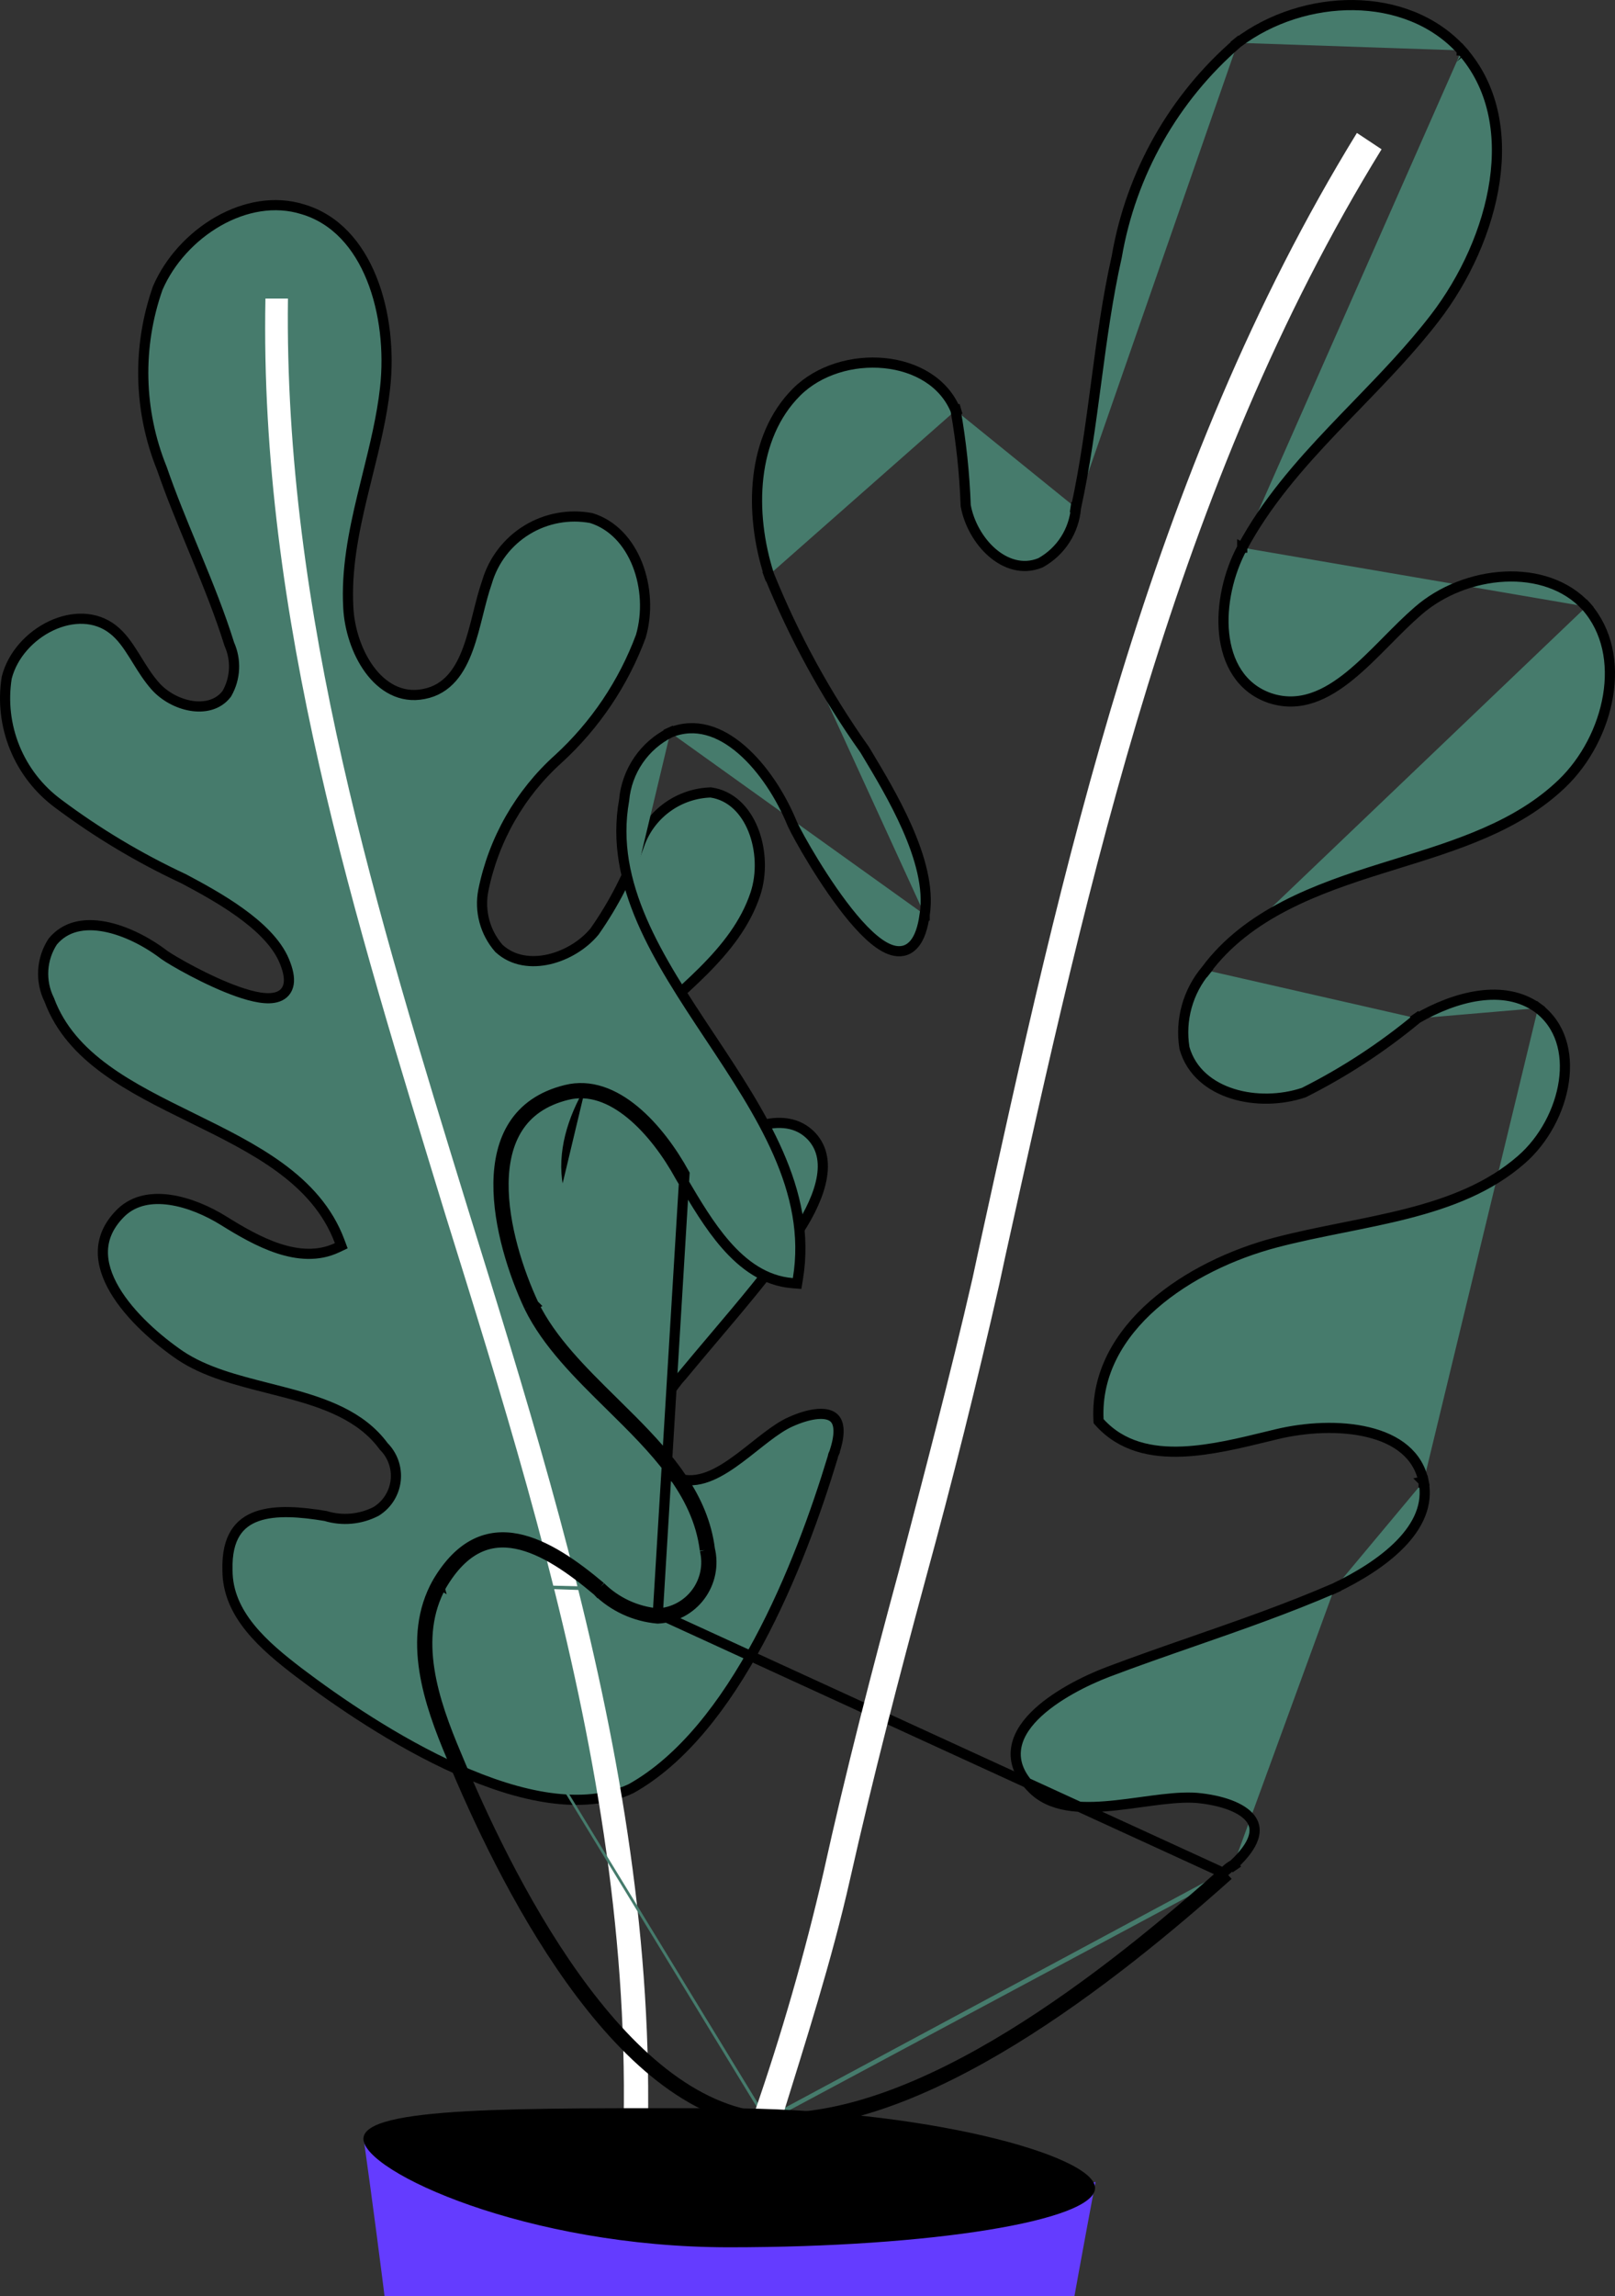 <svg width="159" height="226" viewBox="0 0 159 226" fill="none" xmlns="http://www.w3.org/2000/svg">
<rect x="0" y="0" width="159" height="226" fill="#333333" stroke="none"/>
<path d="M82.139 142.965C82.166 142.911 82.179 142.884 82.187 142.863V142.809L82.211 142.735C82.55 141.668 82.614 140.89 82.513 140.35C82.416 139.833 82.169 139.531 81.829 139.357C81.463 139.169 80.931 139.1 80.233 139.194C79.542 139.286 78.734 139.533 77.859 139.923L77.856 139.924C77.108 140.251 76.305 140.799 75.445 141.452C75.058 141.746 74.667 142.056 74.268 142.372L74.141 142.472C73.7 142.822 73.25 143.176 72.797 143.514C71.895 144.187 70.958 144.813 70.012 145.217C69.064 145.623 68.07 145.821 67.076 145.586L67.073 145.585C65.709 145.256 64.822 144.59 64.369 143.67C63.926 142.77 63.944 141.72 64.184 140.705C64.661 138.688 66.07 136.559 67.214 135.313C68.256 134.053 69.294 132.826 70.322 131.611C73.083 128.348 75.77 125.172 78.25 121.671C79.342 120.083 80.36 118.23 80.792 116.455C81.222 114.687 81.057 113.073 79.906 111.831C78.568 110.414 76.683 110.239 74.672 110.838C72.66 111.439 70.623 112.796 69.159 114.265C67.654 115.871 65.908 117.672 63.991 118.916C62.066 120.165 59.901 120.894 57.593 120.235L57.416 120.184L57.314 120.031C55.392 117.148 55.414 113.805 56.478 110.664C57.539 107.53 59.652 104.548 62.009 102.291C63.176 101.125 64.418 100.01 65.644 98.909L65.649 98.905C66.878 97.801 68.093 96.711 69.225 95.579C71.493 93.311 73.393 90.91 74.364 87.999C75.03 86.002 74.935 83.609 74.148 81.653C73.367 79.714 71.941 78.277 69.979 77.993C68.473 78.037 67.012 78.522 65.779 79.389C64.537 80.262 63.581 81.482 63.032 82.897C61.947 86.012 60.437 88.963 58.544 91.664L58.532 91.68L58.519 91.696C57.441 92.997 55.784 94.01 54.071 94.41C52.357 94.81 50.508 94.609 49.141 93.357L49.119 93.338L49.1 93.316C48.436 92.55 47.954 91.643 47.691 90.664C47.427 89.685 47.389 88.659 47.579 87.663L47.58 87.658C48.583 82.649 51.179 78.099 54.978 74.685C58.601 71.363 61.382 67.229 63.092 62.621C63.758 60.32 63.612 57.725 62.748 55.542C61.886 53.364 60.332 51.644 58.214 50.988C56.031 50.579 53.773 50.994 51.878 52.153C49.975 53.317 48.573 55.148 47.946 57.289L47.942 57.301L47.938 57.313C47.609 58.254 47.346 59.3 47.074 60.383C47.063 60.429 47.051 60.475 47.04 60.521C46.758 61.644 46.463 62.8 46.075 63.86C45.303 65.969 44.106 67.85 41.725 68.304C39.46 68.756 37.625 67.601 36.372 65.896C35.125 64.197 34.394 61.887 34.29 59.791C34.084 56.091 34.804 52.459 35.66 48.882C35.831 48.17 36.006 47.461 36.181 46.754C36.891 43.886 37.594 41.05 37.913 38.176C38.307 34.622 37.91 30.686 36.588 27.405C35.266 24.127 33.046 21.555 29.815 20.598L29.815 20.598L29.808 20.596C27.053 19.736 24.078 20.301 21.476 21.787C18.879 23.27 16.695 25.651 15.53 28.35C13.498 34.115 13.64 40.425 15.932 46.093L15.937 46.105L15.941 46.117C16.841 48.729 17.904 51.301 18.972 53.885C19.09 54.171 19.208 54.457 19.326 54.743C20.504 57.6 21.665 60.474 22.577 63.402C22.919 64.167 23.078 65.001 23.04 65.839C23.002 66.687 22.763 67.514 22.343 68.252L22.326 68.282L22.304 68.31C21.447 69.419 20.071 69.678 18.78 69.458C17.489 69.237 16.178 68.525 15.295 67.532C14.584 66.733 14.02 65.82 13.491 64.964C13.394 64.806 13.298 64.65 13.202 64.498C12.573 63.494 11.959 62.606 11.136 61.961L11.134 61.96C9.413 60.601 7.112 60.615 5.04 61.591C2.973 62.565 1.23 64.458 0.662 66.697C0.291 69.021 0.563 71.402 1.449 73.582C2.337 75.768 3.81 77.669 5.705 79.075L5.707 79.077C9.567 81.968 13.715 84.452 18.086 86.49L18.098 86.495L18.11 86.502C19.616 87.305 21.706 88.425 23.598 89.78C25.476 91.124 27.236 92.753 27.998 94.601L27.998 94.601C28.362 95.486 28.516 96.228 28.42 96.824C28.37 97.132 28.252 97.406 28.061 97.631C27.87 97.854 27.627 98.005 27.361 98.1C26.846 98.285 26.213 98.275 25.565 98.174C24.906 98.071 24.171 97.864 23.42 97.6C20.429 96.552 16.916 94.515 16.175 93.984L16.169 93.979L16.163 93.975C14.494 92.699 12.351 91.585 10.31 91.2C8.285 90.818 6.447 91.162 5.196 92.662C4.647 93.498 4.324 94.463 4.259 95.462C4.194 96.469 4.394 97.477 4.839 98.383L4.85 98.405L4.859 98.428C5.921 101.276 7.905 103.43 10.396 105.249C12.895 107.074 15.873 108.539 18.9 110.027L18.922 110.038C21.925 111.515 24.976 113.015 27.552 114.896C30.142 116.787 32.284 119.085 33.437 122.174L33.597 122.605L33.181 122.801C31.311 123.682 29.306 123.499 27.404 122.874C25.506 122.249 23.651 121.163 22.038 120.157C20.468 119.177 18.57 118.355 16.746 118.091C14.926 117.827 13.239 118.124 11.979 119.292C10.706 120.519 10.18 121.795 10.132 123.057C10.084 124.336 10.524 125.655 11.286 126.951C12.816 129.55 15.564 131.915 17.751 133.407C20.209 135.044 23.284 135.826 26.428 136.625C27.031 136.778 27.637 136.932 28.241 137.092C31.92 138.071 35.546 139.306 37.776 142.35C38.205 142.779 38.534 143.297 38.739 143.868C38.949 144.453 39.023 145.077 38.957 145.695C38.89 146.312 38.684 146.906 38.355 147.433C38.026 147.959 37.581 148.404 37.054 148.734L37.037 148.745L37.018 148.755C35.481 149.545 33.698 149.705 32.046 149.202C29.634 148.802 27.152 148.582 25.308 149.235C24.402 149.556 23.667 150.083 23.162 150.901C22.652 151.725 22.348 152.89 22.396 154.535L22.396 154.543V154.55C22.396 156.715 23.288 158.57 24.625 160.223C25.967 161.882 27.735 163.31 29.444 164.617C33.156 167.426 38.956 171.424 45.043 174.143C51.156 176.875 57.404 178.245 62.119 176.042C67.217 173.194 71.385 167.718 74.69 161.567C77.981 155.442 80.384 148.711 81.989 143.403C81.999 143.309 82.024 143.228 82.048 143.165C82.076 143.089 82.112 143.018 82.135 142.972L82.139 142.965Z" fill="#467B6C" stroke="black"/>
<path d="M61.755 230.835C68.599 191.38 57.126 154.563 46.058 118.941C37.205 90.163 27.945 60.366 28.349 29.385H26.133C25.526 60.779 34.989 90.564 43.845 119.545C54.902 154.966 66.183 191.392 59.342 230.446L61.755 230.835Z" fill="white"/>
<path d="M64.765 158.793C65.506 158.754 66.229 158.551 66.882 158.2C67.536 157.849 68.104 157.359 68.546 156.763C68.988 156.167 69.293 155.481 69.44 154.754C69.586 154.027 69.57 153.276 69.393 152.556M64.765 158.793L67.39 115.526C64.962 111.098 60.549 106.066 55.718 107.274C45.857 109.702 49.077 122.167 52.094 128.607M64.765 158.793C62.639 158.604 60.646 157.678 59.129 156.177M64.765 158.793L120.924 184.548M69.393 152.556C68.688 146.823 64.383 142.585 60.073 138.342C56.97 135.287 53.864 132.229 52.094 128.607M69.393 152.556L69.879 152.437C69.881 152.446 69.884 152.456 69.886 152.466M69.393 152.556L69.89 152.495C69.888 152.485 69.887 152.476 69.886 152.466M52.094 128.607L52.543 128.387C52.544 128.389 52.544 128.39 52.545 128.391M52.094 128.607L52.547 128.395C52.546 128.394 52.546 128.393 52.545 128.391M52.545 128.391C51.053 125.204 49.528 120.559 49.577 116.442C49.601 114.387 50.017 112.503 50.988 110.997C51.95 109.503 53.484 108.339 55.837 107.759L55.839 107.759C58.039 107.209 60.189 108.064 62.137 109.672C64.083 111.279 65.757 113.586 66.952 115.767L66.956 115.774L66.96 115.781C67.058 115.947 67.157 116.115 67.257 116.284C68.478 118.355 69.826 120.642 71.442 122.494C73.194 124.504 75.318 126.071 78.019 126.286L78.476 126.322L78.551 125.87C79.277 121.517 78.339 117.416 76.606 113.474C74.893 109.576 72.387 105.798 69.911 102.066L69.844 101.966C67.336 98.185 64.866 94.449 63.204 90.61C61.547 86.781 60.71 82.884 61.442 78.784L61.446 78.763L61.448 78.741C61.575 77.334 62.061 75.983 62.859 74.818C63.655 73.657 64.734 72.719 65.993 72.094M52.545 128.391C54.274 131.927 57.305 134.912 60.407 137.968C61.014 138.566 61.625 139.168 62.229 139.776C65.865 143.441 69.247 147.365 69.886 152.466M65.993 72.094C68.464 71.095 70.878 71.938 73.007 73.777C75.145 75.624 76.916 78.417 78.002 81.082L78.006 81.092L78.01 81.101C78.529 82.243 81.219 87.063 83.969 90.348C84.659 91.172 85.364 91.912 86.049 92.477C86.724 93.034 87.427 93.459 88.112 93.584C88.463 93.648 88.819 93.635 89.16 93.512C89.502 93.388 89.799 93.164 90.048 92.856C90.534 92.254 90.855 91.311 91.036 90.024M65.993 72.094C65.999 72.091 66.004 72.088 66.009 72.085L65.788 71.637L65.976 72.1C65.982 72.098 65.987 72.096 65.993 72.094ZM69.886 152.466C70.074 153.249 70.089 154.063 69.93 154.853C69.769 155.652 69.433 156.406 68.948 157.061C68.462 157.716 67.837 158.255 67.119 158.641C66.4 159.027 65.606 159.249 64.791 159.292L64.756 159.294L64.721 159.291C62.486 159.092 60.39 158.122 58.792 156.547M58.792 156.547C56.281 154.438 53.506 152.464 50.835 151.94C49.515 151.68 48.236 151.778 47.019 152.381C45.799 152.987 44.596 154.124 43.477 156.025M58.792 156.547C58.797 156.551 58.802 156.555 58.807 156.56L59.129 156.177M58.792 156.547C58.787 156.542 58.782 156.537 58.777 156.532L59.129 156.177M43.477 156.025C42.033 158.613 41.83 161.457 42.273 164.327C42.717 167.206 43.807 170.076 44.912 172.686L44.914 172.69C47.323 178.514 51.327 187.177 56.575 194.528C61.842 201.904 68.263 207.82 75.476 208.408M43.477 156.025C43.478 156.023 43.479 156.022 43.48 156.02L43.044 155.776M43.477 156.025C43.476 156.026 43.475 156.028 43.475 156.03L43.044 155.776M75.476 208.408C82.964 208.796 91.405 205.29 99.43 200.374C107.433 195.471 114.947 189.213 120.573 184.191M75.476 208.408C75.473 208.407 75.471 208.407 75.468 208.407L75.442 208.906M75.476 208.408C75.478 208.408 75.48 208.408 75.483 208.408L75.442 208.906M120.573 184.191C120.822 183.922 121.116 183.697 121.441 183.526M120.573 184.191C120.579 184.186 120.585 184.18 120.591 184.175L120.924 184.548M120.573 184.191C120.567 184.198 120.561 184.204 120.555 184.211L120.924 184.548M121.441 183.526C122.535 182.518 123.133 181.646 123.381 180.919C123.624 180.204 123.534 179.622 123.219 179.13C122.89 178.616 122.285 178.153 121.417 177.779C120.555 177.407 119.473 177.139 118.249 176.992L118.243 176.992C117.15 176.848 115.842 176.929 114.405 177.095C113.739 177.172 113.054 177.265 112.357 177.361L112.201 177.382C111.452 177.485 110.689 177.588 109.933 177.67C108.425 177.835 106.914 177.922 105.539 177.754C104.161 177.587 102.882 177.159 101.875 176.262L101.868 176.256C100.483 174.977 99.908 173.654 100.008 172.341C100.105 171.053 100.844 169.891 101.826 168.895C103.789 166.906 106.939 165.366 109.074 164.553L109.075 164.553C111.89 163.488 114.689 162.514 117.481 161.542C122.121 159.928 126.741 158.32 131.383 156.313M121.441 183.526C121.424 183.541 121.408 183.556 121.392 183.571L121.729 183.941L121.506 183.493C121.484 183.504 121.462 183.515 121.441 183.526ZM131.383 156.313C133.67 155.226 136.122 153.75 137.873 151.952C139.622 150.153 140.614 148.097 140.156 145.806M131.383 156.313C131.38 156.314 131.378 156.316 131.375 156.317L131.589 156.768L131.391 156.31C131.388 156.311 131.385 156.312 131.383 156.313ZM140.156 145.806C139.603 143.15 137.503 141.638 134.714 140.959C131.92 140.278 128.534 140.469 125.67 141.16C125.368 141.233 125.062 141.308 124.752 141.383C122.094 142.032 119.178 142.744 116.442 142.86C113.375 142.989 110.431 142.375 108.278 140.006L108.157 139.872L108.148 139.693C107.937 135.167 110.206 131.359 113.55 128.426C116.891 125.496 121.343 123.402 125.626 122.281C127.756 121.723 129.945 121.281 132.119 120.844L132.275 120.813C134.401 120.386 136.51 119.962 138.558 119.438C142.754 118.363 146.64 116.878 149.777 114.136L149.778 114.135C152 112.203 153.552 109.294 153.963 106.442C154.373 103.596 153.643 100.888 151.421 99.218M140.156 145.806C140.156 145.806 140.156 145.807 140.156 145.808L140.646 145.706L140.155 145.804C140.156 145.805 140.156 145.805 140.156 145.806ZM151.421 99.218C149.743 98.008 147.722 97.712 145.622 98C143.53 98.288 141.394 99.154 139.527 100.232M151.421 99.218C151.422 99.219 151.423 99.22 151.425 99.221L151.717 98.816L151.417 99.215C151.418 99.216 151.42 99.217 151.421 99.218ZM139.527 100.232C136.104 103.072 132.37 105.515 128.397 107.514L128.364 107.531L128.33 107.542C126.121 108.278 123.549 108.332 121.356 107.644C119.159 106.956 117.286 105.499 116.623 103.178L116.614 103.149L116.61 103.12C116.392 101.767 116.469 100.384 116.836 99.064C117.201 97.75 117.845 96.529 118.723 95.485M139.527 100.232C139.538 100.223 139.549 100.214 139.56 100.205L139.241 99.82L139.491 100.253C139.503 100.246 139.515 100.239 139.527 100.232ZM118.723 95.485C122.857 89.915 129.649 87.464 136.072 85.458C136.529 85.315 136.987 85.173 137.444 85.031C143.464 83.167 149.392 81.331 153.781 77.122C156.115 74.883 157.774 71.711 158.312 68.495C158.85 65.282 158.262 62.078 156.183 59.703M118.723 95.485C118.72 95.49 118.717 95.494 118.714 95.498L119.116 95.796L118.734 95.473C118.73 95.477 118.727 95.481 118.723 95.485ZM156.183 59.703C154.194 57.529 151.235 56.604 148.151 56.75C145.064 56.896 141.906 58.114 139.585 60.149L139.582 60.152C138.582 61.016 137.591 62.017 136.576 63.041C136.486 63.132 136.396 63.223 136.305 63.314C135.203 64.426 134.072 65.551 132.904 66.501C130.575 68.395 127.976 69.69 125.009 68.7L125.003 68.698C122.143 67.703 120.808 65.171 120.517 62.361C120.227 59.559 120.955 56.393 122.299 53.901M156.183 59.703C156.184 59.705 156.185 59.706 156.186 59.707L156.555 59.37L156.179 59.7C156.18 59.701 156.181 59.702 156.183 59.703ZM122.299 53.901C124.648 49.512 127.908 45.799 131.309 42.221C132.05 41.441 132.798 40.668 133.545 39.896C136.236 37.113 138.916 34.342 141.263 31.292C144.238 27.426 146.462 22.573 147.153 17.813C147.842 13.057 146.996 8.442 143.903 4.965M122.299 53.901C122.299 53.901 122.299 53.901 122.298 53.901L122.739 54.138L122.299 53.9C122.299 53.9 122.299 53.901 122.299 53.901ZM143.903 4.965C138.492 -1.025 128.344 -0.697 121.849 4.213M143.903 4.965C143.904 4.965 143.904 4.966 143.904 4.966L144.276 4.631L143.902 4.963C143.902 4.964 143.903 4.964 143.903 4.965ZM121.849 4.213C115.563 9.63 111.357 17.064 109.951 25.241L109.949 25.254L109.946 25.267C109.041 29.267 108.49 33.371 107.937 37.525L107.914 37.7C107.371 41.779 106.822 45.905 105.93 49.986M121.849 4.213C121.853 4.209 121.857 4.206 121.861 4.202L121.534 3.824L121.836 4.222C121.84 4.219 121.845 4.216 121.849 4.213ZM105.93 49.986C105.839 51.095 105.479 52.165 104.878 53.103C104.272 54.05 103.44 54.832 102.457 55.379L102.429 55.394L102.4 55.406C100.661 56.105 98.956 55.502 97.657 54.365C96.362 53.231 95.402 51.518 95.082 49.801L95.075 49.765L95.073 49.727C94.96 46.596 94.629 43.477 94.082 40.392M105.93 49.986C105.931 49.974 105.931 49.962 105.932 49.951L105.434 49.913L105.922 50.02C105.925 50.009 105.927 49.997 105.93 49.986ZM94.082 40.392C92.946 37.624 90.192 36.055 87.09 35.742C83.969 35.428 80.609 36.402 78.418 38.594C73.987 43.028 73.735 50.426 75.715 56.583M94.082 40.392C94.089 40.407 94.095 40.423 94.102 40.439L94.566 40.252L94.073 40.34C94.076 40.357 94.079 40.375 94.082 40.392ZM75.715 56.583C78.172 62.654 81.326 68.42 85.113 73.764L85.124 73.78L85.134 73.796C85.207 73.918 85.281 74.042 85.358 74.169C86.538 76.135 88.091 78.721 89.287 81.423C90.552 84.282 91.46 87.361 91.036 90.024M75.715 56.583C75.713 56.577 75.711 56.572 75.708 56.566L75.245 56.754L75.721 56.6C75.719 56.594 75.717 56.589 75.715 56.583ZM91.036 90.024C91.036 90.023 91.036 90.021 91.036 90.02L90.541 89.95L91.035 90.029C91.035 90.028 91.035 90.026 91.036 90.024ZM120.924 184.548C109.652 194.612 90.735 209.705 75.442 208.906M75.442 208.906C60.537 207.699 49.281 184.554 44.452 172.881C42.236 167.649 40.009 161.209 43.044 155.776M43.044 155.776C47.66 147.928 54.1 151.952 59.129 156.177" fill="#467B6C" stroke="black"/>
<path d="M68.598 241.099C70.516 230.169 73.275 219.403 76.85 208.898C79.278 201.05 81.879 192.998 83.691 184.949C85.907 175.088 88.523 165.024 91.139 155.364C93.769 145.76 96.185 136.098 98.384 126.386L98.991 123.57C107.24 86.339 115.683 47.695 136.018 14.693L133.59 13.084C113.061 46.49 104.609 85.332 96.359 122.966L95.752 125.785C93.537 135.442 90.921 145.306 88.508 154.563C85.892 164.223 83.276 174.29 81.06 184.348C79.206 192.38 76.923 200.307 74.219 208.094C70.459 218.696 67.631 229.605 65.767 240.699L68.598 241.099Z" fill="white"/>
<path d="M52.498 355.209C45.254 305.298 42.838 260.62 35.806 210.51C58.362 221.221 84.2 222.737 107.854 214.737C99.401 259.616 91.768 312.142 83.303 357.021C75.643 364.669 60.55 363.661 52.498 355.209Z" fill="#643CFF"/>
<path d="M35.78 210.509C35.78 207.288 51.077 207.489 70.986 207.489C90.895 207.489 107.812 212.12 107.812 215.34C107.812 218.56 91.727 221.177 71.79 221.177C51.853 221.177 35.78 213.729 35.78 210.509Z" fill="black"/>
</svg>
